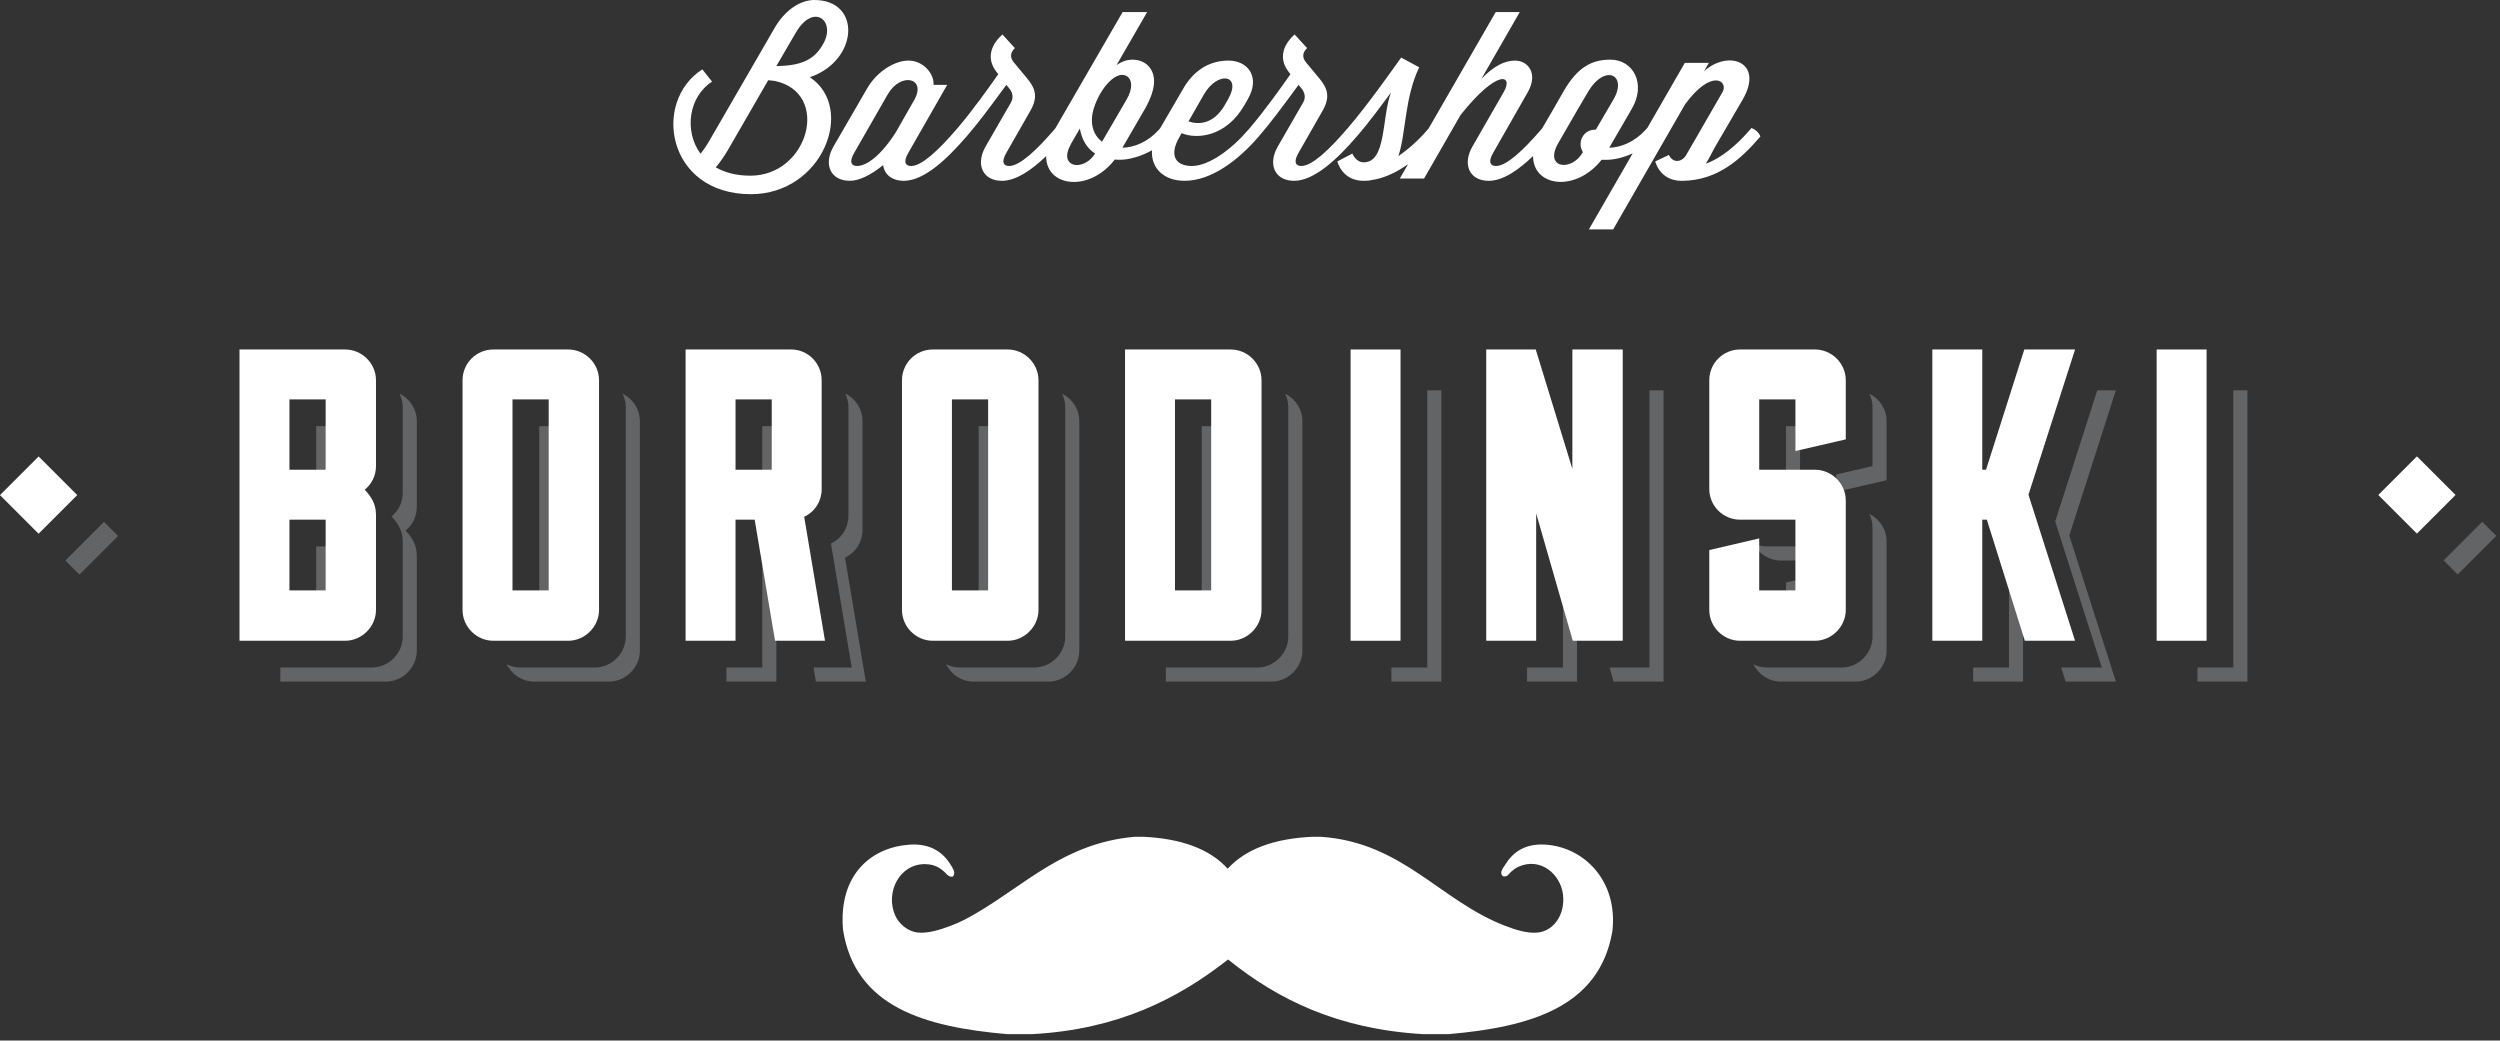 <?xml version="1.0" encoding="UTF-8" standalone="no"?>
<!DOCTYPE svg PUBLIC "-//W3C//DTD SVG 1.1//EN" "http://www.w3.org/Graphics/SVG/1.1/DTD/svg11.dtd">
<svg width="100%" height="100%" viewBox="0 0 370 154" version="1.1" xmlns="http://www.w3.org/2000/svg" xmlns:xlink="http://www.w3.org/1999/xlink" xml:space="preserve" xmlns:serif="http://www.serif.com/" style="fill-rule:evenodd;clip-rule:evenodd;stroke-linejoin:round;stroke-miterlimit:1.414;">
    <rect x="0" y="0" width="370" height="154" fill="#333333" stroke="none"/>
    <g id="Layer-1" serif:id="Layer 1">
        <g transform="matrix(1,0,0,1,114.895,18.955)">
            <path d="M0,-9.17L2.873,-14.097C5.474,-18.579 8.792,-15.944 7.013,-12.592C5.645,-10.025 3.626,-9.239 0,-9.17M-3.832,7.047C-5.953,7.047 -7.631,6.568 -8.963,5.815C-8.35,5.097 -7.732,4.208 -7.186,3.283L-1.199,-7.084L-0.241,-6.981C8.107,-5.235 4.79,7.047 -3.832,7.047M4.96,-7.528C12.146,-9.957 12.692,-18.955 5.61,-18.955C3.662,-18.955 1.335,-17.586 -0.273,-14.781L-9.853,1.778C-10.297,2.565 -10.743,3.215 -11.222,3.797C-13.686,0.41 -12.965,-4.654 -9.511,-6.877L-10.948,-8.69C-18.406,-3.935 -16.217,9.785 -3.764,9.785C6.877,9.784 11.803,-2.978 4.96,-7.528" style="fill:white;fill-rule:nonzero;"/>
        </g>
        <g transform="matrix(1,0,0,1,236.181,16.535)">
            <path d="M0,2.659L-0.17,2.659C-1.333,2.659 -2.259,3.617 -2.259,4.78C-2.259,5.225 -2.121,5.635 -1.916,5.978L-1.95,6.046C-3.626,8.919 -7.697,8.372 -5.576,4.677L-2.873,-0.011L-1.163,-2.919C1.334,-7.161 4.756,-5.485 2.601,-1.79L0,2.659ZM-73.08,4.437C-74.003,3.753 -74.586,2.659 -74.586,1.221C-74.586,-1.311 -72.121,-5.45 -70.104,-5.45C-69.317,-5.45 -68.77,-4.868 -68.77,-3.91C-68.77,-3.329 -68.975,-2.61 -69.454,-1.789L-73.08,4.437ZM-76.809,7.893C-77.597,7.893 -78.246,7.414 -78.246,6.524C-78.246,6.011 -78.04,5.43 -77.629,4.677L-76.363,2.488C-76.089,4.027 -75.405,5.362 -74.105,6.182C-74.824,7.345 -75.918,7.893 -76.809,7.893M-103.597,3.035C-105.752,6.421 -107.874,8.03 -109.346,8.03C-110.133,8.03 -110.576,7.483 -109.756,6.08L-104.793,-2.575C-102.878,-5.894 -99.081,-5.038 -100.825,-1.823L-103.597,3.035ZM-57.991,-2.576C-55.938,-6.1 -52.313,-5.518 -54.434,-1.824L-54.946,-0.934C-56.657,1.974 -58.95,1.906 -60.283,1.427L-57.991,-2.576ZM23.024,2.419L22.787,2.693C20.802,5.019 18.44,6.936 16.285,7.688C16.866,6.764 17.312,5.772 17.757,5.019L21.691,-1.72C25.011,-7.365 19.639,-9.247 16.012,-5.996L16.73,-7.229L13.172,-7.229L7.608,2.426C7.604,2.424 7.6,2.422 7.597,2.42L7.356,2.694C5.749,4.439 3.764,5.294 1.985,5.328L5.339,-0.453C7.494,-4.182 5.511,-7.706 2.156,-7.706C-0.58,-7.706 -2.7,-6.611 -4.754,-3.052L-6.499,-0.008L-7.951,2.478L-8.142,2.695C-10.707,5.672 -13.204,8.032 -14.779,8.032C-15.566,8.032 -16.01,7.485 -15.19,6.082L-10.058,-2.916C-8.519,-5.619 -9.988,-7.569 -11.974,-7.569C-13.513,-7.569 -15.156,-6.714 -16.935,-4.865L-11.255,-14.753L-14.813,-14.753L-24.736,2.462L-24.94,2.695C-26.239,4.235 -27.814,5.603 -29.218,6.561C-28.086,3.174 -28.325,-2.026 -26.138,-6.576L-28.807,-8.014C-30.277,-5.994 -33.492,-1.342 -36.709,2.421L-36.948,2.695C-39.514,5.672 -42.013,8.032 -43.585,8.032C-44.372,8.032 -44.817,7.485 -43.996,6.082L-40.438,-0.145C-39.206,-2.3 -39.788,-3.566 -40.951,-4.969L-42.936,-7.363C-43.449,-8.014 -43.449,-8.732 -42.731,-9.416L-44.578,-11.435C-46.598,-9.622 -46.768,-7.603 -45.502,-5.961L-45.194,-5.55C-46.768,-3.327 -48.889,-0.316 -51.215,2.421L-51.453,2.695C-54.02,5.672 -57.305,8.032 -59.802,8.032C-61.991,8.032 -63.291,6.664 -61.649,3.79L-61.308,3.174C-59.016,4.132 -54.703,3.686 -52.035,-0.931L-51.522,-1.821C-49.606,-5.105 -51.454,-7.569 -54.363,-7.569C-57.235,-7.569 -59.528,-6.064 -61.034,-3.463L-64.481,2.452L-64.695,2.696C-66.303,4.475 -68.321,5.296 -70.066,5.33L-66.712,-0.451C-65.822,-2.025 -65.379,-3.393 -65.379,-4.522C-65.379,-6.335 -66.609,-7.704 -68.596,-7.704C-69.449,-7.704 -70.203,-7.396 -70.922,-6.917L-66.404,-14.752L-70.031,-14.752L-80.006,2.482L-80.193,2.696C-82.76,5.673 -85.256,8.033 -86.831,8.033C-87.617,8.033 -88.063,7.486 -87.241,6.083L-83.684,-0.144C-82.452,-2.299 -83.034,-3.565 -84.196,-4.968L-86.181,-7.362C-86.694,-8.013 -86.694,-8.731 -85.976,-9.415L-87.822,-11.434C-89.843,-9.621 -90.013,-7.602 -88.747,-5.96L-88.438,-5.549C-90.013,-3.326 -92.134,-0.315 -94.459,2.422L-94.698,2.696C-97.265,5.673 -99.762,8.033 -101.335,8.033C-102.123,8.033 -102.568,7.486 -101.747,6.083L-95.998,-3.975L-98.019,-3.975C-97.881,-5.481 -99.42,-7.568 -101.747,-7.568C-103.663,-7.568 -106.33,-6.063 -107.837,-3.462L-112.831,5.159C-114.338,7.794 -113.275,10.223 -110.402,10.223C-108.966,10.223 -107.187,9.299 -105.476,7.896C-105.305,9.265 -104.209,10.223 -102.396,10.223C-99.455,10.223 -96.067,7.076 -93.124,3.654C-91.413,1.67 -90.079,-0.109 -87.239,-3.975L-86.761,-3.393C-86.316,-2.811 -86.146,-2.093 -86.556,-1.375L-90.319,5.16C-91.823,7.795 -90.763,10.224 -87.891,10.224C-85.827,10.224 -83.546,8.675 -81.354,6.572C-81.354,6.58 -81.354,6.589 -81.354,6.597C-81.354,9.026 -79.54,10.394 -77.248,10.394C-75.267,10.394 -72.973,9.368 -71.192,7.076C-70.921,7.11 -70.681,7.11 -70.406,7.11C-69.085,7.11 -67.288,6.606 -65.682,5.706C-65.868,8.274 -64.005,10.224 -60.86,10.224C-56.823,10.224 -52.821,7.077 -49.879,3.655C-48.167,1.671 -46.834,-0.108 -43.994,-3.974L-43.516,-3.392C-43.071,-2.81 -42.9,-2.092 -43.311,-1.374L-47.074,5.161C-48.58,7.796 -47.519,10.225 -44.646,10.225C-41.702,10.225 -38.315,7.078 -35.373,3.656L-35.374,3.656L-35.373,3.656C-33.355,1.33 -31.575,-1.168 -30.311,-2.844C-31.712,0.852 -30.96,7.489 -34.347,7.489C-35.543,7.489 -36.024,6.189 -36.024,6.189L-38.248,7.353C-38.248,7.353 -37.599,10.227 -34.348,10.227C-34.006,10.227 -33.699,10.193 -33.357,10.159C-33.321,10.159 -33.288,10.125 -33.253,10.125C-31.381,9.877 -29.519,8.989 -27.787,7.761L-29.011,9.885L-25.418,9.885L-20.014,0.477C-14.538,-6.399 -12.11,-5.51 -13.65,-2.876L-18.269,5.164C-19.774,7.799 -18.713,10.228 -15.839,10.228C-13.772,10.228 -11.485,8.672 -9.288,6.561C-9.296,11.098 -2.994,11.983 0.857,7.114L1.646,7.114C2.719,7.114 4.109,6.78 5.456,6.17L-1.023,17.412L2.569,17.412L13.21,-1.097C17.178,-6.503 19.677,-4.518 18.753,-2.91L13.383,6.396C12.8,7.423 11.465,7.73 10.815,6.396L8.797,7.354C8.797,7.354 9.446,10.228 12.696,10.228L12.902,10.228C18.068,10.125 21.455,7.046 24.363,3.659C24.154,3.103 23.539,2.555 23.024,2.419" style="fill:white;fill-rule:nonzero;"/>
        </g>
        <g transform="matrix(-0.707,0.707,0.707,0.707,1.672,77.315)">
            <rect x="-9.759" y="-4.042" width="8.086" height="8.084" style="fill:white;"/>
        </g>
        <g transform="matrix(-0.707,0.707,0.707,0.707,353.662,77.301)">
            <rect x="-9.759" y="-4.042" width="8.084" height="8.085" style="fill:white;"/>
        </g>
        <g transform="matrix(1,0,0,1,46.795,63.072)">
            <path d="M0,10.408L2.083,10.408L2.083,2.084L5.358,2.084L5.358,0L0,0L0,10.408Z" style="fill:rgb(99,100,102);fill-rule:nonzero;"/>
        </g>
        <g transform="matrix(1,0,0,1,61.688,84.123)">
            <path d="M0,-9.114L0,-21.799C0,-23.594 -1.067,-25.124 -2.563,-25.868C-2.266,-25.266 -2.083,-24.598 -2.083,-23.882L-2.083,-11.196C-2.083,-9.78 -2.698,-8.548 -3.745,-7.685C-2.821,-6.7 -2.083,-5.591 -2.083,-3.991L-2.083,10.113C-2.083,12.576 -4.177,14.67 -6.641,14.67L-20.2,14.67L-20.2,16.754L-4.558,16.754C-2.094,16.754 0,14.66 0,12.197L0,-1.908C0,-3.51 -0.738,-4.617 -1.662,-5.602C-0.615,-6.465 0,-7.698 0,-9.114" style="fill:rgb(99,100,102);fill-rule:nonzero;"/>
        </g>
        <g transform="matrix(1,0,0,1,46.795,80.871)">
            <path d="M0,10.469L2.083,10.469L2.083,2.084L5.358,2.084L5.358,0L0,0L0,10.469Z" style="fill:rgb(99,100,102);fill-rule:nonzero;"/>
        </g>
        <g transform="matrix(1,0,0,1,79.807,63.072)">
            <path d="M0,28.268L2.083,28.268L2.083,2.084L5.357,2.084L5.357,0L0,0L0,28.268Z" style="fill:rgb(99,100,102);fill-rule:nonzero;"/>
        </g>
        <g transform="matrix(1,0,0,1,92.136,100.875)">
            <path d="M0,-42.621C0.298,-42.019 0.479,-41.351 0.479,-40.635L0.479,-6.642C0.479,-4.179 -1.614,-2.084 -4.077,-2.084L-15.161,-2.084C-15.879,-2.084 -16.547,-2.268 -17.148,-2.563C-16.404,-1.067 -14.874,0 -13.078,0L-1.993,0C0.47,0 2.563,-2.094 2.563,-4.558L2.563,-38.551C2.563,-40.346 1.495,-41.876 0,-42.621" style="fill:rgb(99,100,102);fill-rule:nonzero;"/>
        </g>
        <g transform="matrix(1,0,0,1,112.816,63.072)">
            <path d="M0,10.408L2.083,10.408L2.083,2.084L5.359,2.084L5.359,0L0,0L0,10.408Z" style="fill:rgb(99,100,102);fill-rule:nonzero;"/>
        </g>
        <g transform="matrix(1,0,0,1,125.062,76.58)">
            <path d="M0,5.943C1.601,5.204 2.586,3.603 2.586,1.88L2.586,-14.255C2.586,-16.072 1.525,-17.62 0.02,-18.353C0.318,-17.745 0.503,-17.067 0.503,-16.339L0.503,-0.204C0.503,1.521 -0.482,3.121 -2.083,3.859L0.996,22.212L-4.662,22.212L-4.312,24.296L3.08,24.296L0,5.943Z" style="fill:rgb(99,100,102);fill-rule:nonzero;"/>
        </g>
        <g transform="matrix(1,0,0,1,115.649,100.875)">
            <path d="M0,-20.004L-2.833,-20.004L-2.833,-2.084L-8.139,-2.084L-8.139,0L-0.75,0L-0.75,-17.92L0.351,-17.92L0,-20.004Z" style="fill:rgb(99,100,102);fill-rule:nonzero;"/>
        </g>
        <g transform="matrix(1,0,0,1,144.845,63.072)">
            <path d="M0,28.268L2.083,28.268L2.083,2.084L5.357,2.084L5.357,0L0,0L0,28.268Z" style="fill:rgb(99,100,102);fill-rule:nonzero;"/>
        </g>
        <g transform="matrix(1,0,0,1,157.173,100.875)">
            <path d="M0,-42.621C0.299,-42.019 0.48,-41.351 0.48,-40.635L0.48,-6.642C0.48,-4.179 -1.613,-2.084 -4.076,-2.084L-15.162,-2.084C-15.879,-2.084 -16.547,-2.268 -17.147,-2.563C-16.404,-1.067 -14.875,0 -13.079,0L-1.993,0C0.47,0 2.563,-2.094 2.563,-4.558L2.563,-38.551C2.563,-40.346 1.496,-41.876 0,-42.621" style="fill:rgb(99,100,102);fill-rule:nonzero;"/>
        </g>
        <g transform="matrix(1,0,0,1,177.855,63.072)">
            <path d="M0,28.268L2.083,28.268L2.083,2.084L5.358,2.084L5.358,0L0,0L0,28.268Z" style="fill:rgb(99,100,102);fill-rule:nonzero;"/>
        </g>
        <g transform="matrix(1,0,0,1,190.185,100.875)">
            <path d="M0,-42.621C0.298,-42.019 0.479,-41.351 0.479,-40.635L0.479,-6.642C0.479,-4.179 -1.614,-2.084 -4.077,-2.084L-17.638,-2.084L-17.638,0L-1.994,0C0.469,0 2.563,-2.094 2.563,-4.558L2.563,-38.551C2.563,-40.346 1.496,-41.876 0,-42.621" style="fill:rgb(99,100,102);fill-rule:nonzero;"/>
        </g>
        <g transform="matrix(1,0,0,1,211.235,100.875)">
            <path d="M0,-43.109L0,-2.084L-5.306,-2.084L-5.306,0L2.083,0L2.083,-43.109L0,-43.109Z" style="fill:rgb(99,100,102);fill-rule:nonzero;"/>
        </g>
        <g transform="matrix(1,0,0,1,244.122,100.875)">
            <path d="M0,-43.109L0,-2.084L-5.905,-2.084L-5.307,0L2.083,0L2.083,-43.109L0,-43.109Z" style="fill:rgb(99,100,102);fill-rule:nonzero;"/>
        </g>
        <g transform="matrix(1,0,0,1,231.313,100.875)">
            <path d="M0,-20.929L0,-2.084L-5.307,-2.084L-5.307,0L2.083,0L2.083,-13.687L0,-20.929Z" style="fill:rgb(99,100,102);fill-rule:nonzero;"/>
        </g>
        <g transform="matrix(1,0,0,1,263.574,80.393)">
            <path d="M0,2.562L6.107,2.562L6.107,0.478L-2.083,0.478C-2.805,0.478 -3.477,0.297 -4.081,0C-3.342,1.515 -1.804,2.562 0,2.562" style="fill:rgb(99,100,102);fill-rule:nonzero;"/>
        </g>
        <g transform="matrix(-0.974,0.227,0.227,0.974,264.987,91.503)">
            <path d="M-2.692,-5.305L-0.554,-5.305L0.609,-0.309L-1.419,0.163L-2.692,-5.305Z" style="fill:rgb(99,100,102);fill-rule:nonzero;"/>
        </g>
        <g transform="matrix(1,0,0,1,276.652,72.792)">
            <path d="M0,-14.538C0.298,-13.936 0.48,-13.268 0.48,-12.552L0.48,-3.808L-4.888,-2.565L-4.888,0L2.563,-1.725L2.563,-10.469C2.564,-12.263 1.496,-13.793 0,-14.538" style="fill:rgb(99,100,102);fill-rule:nonzero;"/>
        </g>
        <g transform="matrix(1,0,0,1,276.652,100.875)">
            <path d="M0,-24.823C0.298,-24.221 0.48,-23.553 0.48,-22.838L0.48,-6.641C0.48,-4.178 -1.614,-2.084 -4.077,-2.084L-15.162,-2.084C-15.879,-2.084 -16.547,-2.268 -17.149,-2.563C-16.405,-1.067 -14.875,0 -13.079,0L-1.994,0C0.469,0 2.563,-2.094 2.563,-4.557L2.563,-20.754C2.564,-22.549 1.497,-24.079 0,-24.823" style="fill:rgb(99,100,102);fill-rule:nonzero;"/>
        </g>
        <g transform="matrix(1,0,0,1,264.323,73.48)">
            <path d="M0,-10.408L0,0L2.083,0L2.083,-8.324L5.359,-8.324L5.359,-10.408L0,-10.408Z" style="fill:rgb(99,100,102);fill-rule:nonzero;"/>
        </g>
        <g transform="matrix(1,0,0,1,298.014,100.875)">
            <path d="M0,-20.004L-0.679,-20.004L-0.679,-2.084L-5.985,-2.084L-5.985,0L1.404,0L1.404,-15.523L0,-20.004Z" style="fill:rgb(99,100,102);fill-rule:nonzero;"/>
        </g>
        <g transform="matrix(1,0,0,1,313.151,100.875)">
            <path d="M0,-43.109L-2.752,-43.109L-8.98,-23.699L-2.083,-2.084L-8.089,-2.084L-7.512,-0.246L-7.451,0L0,0L-6.897,-21.615L0,-43.109Z" style="fill:rgb(99,100,102);fill-rule:nonzero;"/>
        </g>
        <g transform="matrix(1,0,0,1,330.531,100.875)">
            <path d="M0,-43.109L0,-2.084L-5.306,-2.084L-5.306,0L2.083,0L2.083,-43.109L0,-43.109Z" style="fill:rgb(99,100,102);fill-rule:nonzero;"/>
        </g>
        <g transform="matrix(1,0,0,1,167.894,153.048)">
            <path d="M0,-29.201L1.409,-29.201C6.838,-28.924 11.095,-27.473 13.802,-24.478C16.54,-27.465 20.796,-28.935 26.257,-29.201L27.606,-29.201C39.713,-28.379 45.235,-19.706 54.908,-16.012C56.326,-15.471 58.127,-14.861 59.693,-15.029C62.169,-15.3 63.753,-17.81 63.435,-20.613C63.093,-23.629 60.159,-26.222 56.871,-24.785C56.388,-24.574 56.03,-24.277 55.706,-23.988C55.452,-23.762 55.172,-23.162 54.54,-23.375C53.941,-23.871 54.584,-24.601 54.847,-25.029C55.98,-26.885 57.756,-28.263 60.921,-28.037C66.552,-27.633 71.596,-22.699 70.735,-15.215C68.816,-4.006 58.627,-1.066 46.563,0L42.637,0C30.108,-0.744 21.207,-5.113 13.864,-11.043C6.399,-5.193 -2.427,-0.709 -15.032,0L-18.897,0C-31.057,-1.072 -41.342,-4.016 -43.13,-15.461C-43.806,-23.619 -38.945,-27.633 -33.314,-28.037C-30.187,-28.262 -28.292,-26.89 -27.179,-25.029C-26.901,-24.566 -26.376,-23.863 -26.872,-23.312C-27.481,-23.204 -27.78,-23.681 -28.037,-23.926C-28.736,-24.59 -29.531,-25.105 -30.859,-25.154C-34.721,-25.293 -36.936,-21 -35.399,-17.546C-34.874,-16.365 -33.602,-15.182 -32.025,-15.029C-30.457,-14.88 -28.664,-15.488 -27.239,-16.012C-25.758,-16.556 -24.494,-17.257 -23.374,-17.913C-16.006,-22.234 -10.262,-28.285 0,-29.201" style="fill:white;fill-rule:nonzero;"/>
        </g>
        <g transform="matrix(0.707,-0.707,-0.707,-0.707,364.084,85.163)">
            <rect x="-0.142" y="0.343" width="8.085" height="2.947" style="fill:rgb(99,100,102);"/>
        </g>
        <g transform="matrix(0.707,-0.707,-0.707,-0.707,12.098,85.178)">
            <rect x="-0.142" y="0.343" width="8.085" height="2.947" style="fill:rgb(99,100,102);"/>
        </g>
        <g transform="matrix(1,0,0,1,0,-6.492)">
            <path d="M48.194,83.404L42.836,83.404L42.836,93.873L48.194,93.873L48.194,83.404ZM48.194,65.606L42.836,65.606L42.836,76.014L48.194,76.014L48.194,65.606ZM55.646,75.459C55.646,76.875 55.03,78.107 53.983,78.97C54.907,79.955 55.646,81.064 55.646,82.664L55.646,96.767C55.646,99.229 53.552,101.324 51.088,101.324L35.446,101.324L35.446,58.216L51.089,58.216C53.553,58.216 55.646,60.248 55.646,62.774L55.646,75.459Z" style="fill:white;fill-rule:nonzero;"/>
        </g>
        <g transform="matrix(1,0,0,1,0,-6.491)">
            <path d="M81.205,65.605L75.848,65.605L75.848,93.872L81.205,93.872L81.205,65.605ZM84.101,58.215C86.563,58.215 88.657,60.247 88.657,62.773L88.657,96.768C88.657,99.23 86.563,101.324 84.101,101.324L73.016,101.324C70.49,101.324 68.457,99.23 68.457,96.768L68.457,62.773C68.457,60.248 70.489,58.215 73.016,58.215L84.101,58.215Z" style="fill:white;fill-rule:nonzero;"/>
        </g>
        <g transform="matrix(1,0,0,1,0,-6.492)">
            <path d="M114.217,65.606L108.859,65.606L108.859,76.014L114.217,76.014L114.217,65.606ZM114.708,101.324L111.69,83.404L108.857,83.404L108.857,101.324L101.468,101.324L101.468,58.216L117.11,58.216C119.573,58.216 121.605,60.248 121.605,62.774L121.605,78.909C121.605,80.634 120.62,82.234 119.02,82.973L122.099,101.324L114.708,101.324Z" style="fill:white;fill-rule:nonzero;"/>
        </g>
        <g transform="matrix(1,0,0,1,0,-6.491)">
            <path d="M146.243,65.605L140.886,65.605L140.886,93.872L146.243,93.872L146.243,65.605ZM149.139,58.215C151.602,58.215 153.695,60.247 153.695,62.773L153.695,96.768C153.695,99.23 151.602,101.324 149.139,101.324L138.053,101.324C135.528,101.324 133.495,99.23 133.495,96.768L133.495,62.773C133.495,60.248 135.527,58.215 138.053,58.215L149.139,58.215Z" style="fill:white;fill-rule:nonzero;"/>
        </g>
        <g transform="matrix(1,0,0,1,0,-6.491)">
            <path d="M179.254,65.605L173.897,65.605L173.897,93.872L179.254,93.872L179.254,65.605ZM182.148,58.215C184.611,58.215 186.705,60.247 186.705,62.773L186.705,96.768C186.705,99.23 184.611,101.324 182.148,101.324L166.506,101.324L166.506,58.215L182.148,58.215Z" style="fill:white;fill-rule:nonzero;"/>
        </g>
        <g transform="matrix(1,0,0,1,0,-6.492)">
            <rect x="199.888" y="58.216" width="7.39" height="43.108" style="fill:white;"/>
        </g>
        <g transform="matrix(1,0,0,1,240.163,94.832)">
            <path d="M0,-43.108L0,0L-7.39,0L-12.81,-18.843L-12.81,0L-20.2,0L-20.2,-43.108L-12.872,-43.108L-7.452,-25.433L-7.452,-43.108L0,-43.108Z" style="fill:white;fill-rule:nonzero;"/>
        </g>
        <g transform="matrix(1,0,0,1,268.617,77.035)">
            <path d="M0,-7.513C2.463,-7.513 4.558,-5.481 4.558,-2.956L4.558,13.241C4.558,15.704 2.463,17.798 0,17.798L-11.085,17.798C-13.609,17.798 -15.643,15.704 -15.643,13.241L-15.643,4.374L-8.253,2.65L-8.253,10.346L-2.895,10.346L-2.895,-0.123L-11.085,-0.123C-13.609,-0.123 -15.643,-2.156 -15.643,-4.681L-15.643,-20.753C-15.643,-23.278 -13.611,-25.311 -11.085,-25.311L0,-25.311C2.463,-25.311 4.558,-23.279 4.558,-20.753L4.558,-12.009L-2.894,-10.284L-2.894,-17.921L-8.252,-17.921L-8.252,-7.513L0,-7.513Z" style="fill:white;fill-rule:nonzero;"/>
        </g>
        <g transform="matrix(1,0,0,1,300.212,73.339)">
            <path d="M0,-0.122L6.897,21.493L-0.554,21.493L-0.615,21.247L-6.158,3.573L-6.837,3.573L-6.837,21.493L-14.227,21.493L-14.227,-21.615L-6.837,-21.615L-6.837,-3.817L-6.281,-3.817L-0.615,-21.615L6.897,-21.615L0,-0.122Z" style="fill:white;fill-rule:nonzero;"/>
        </g>
        <g transform="matrix(1,0,0,1,0,-6.492)">
            <rect x="319.184" y="58.216" width="7.39" height="43.108" style="fill:white;"/>
        </g>
    </g>
</svg>
